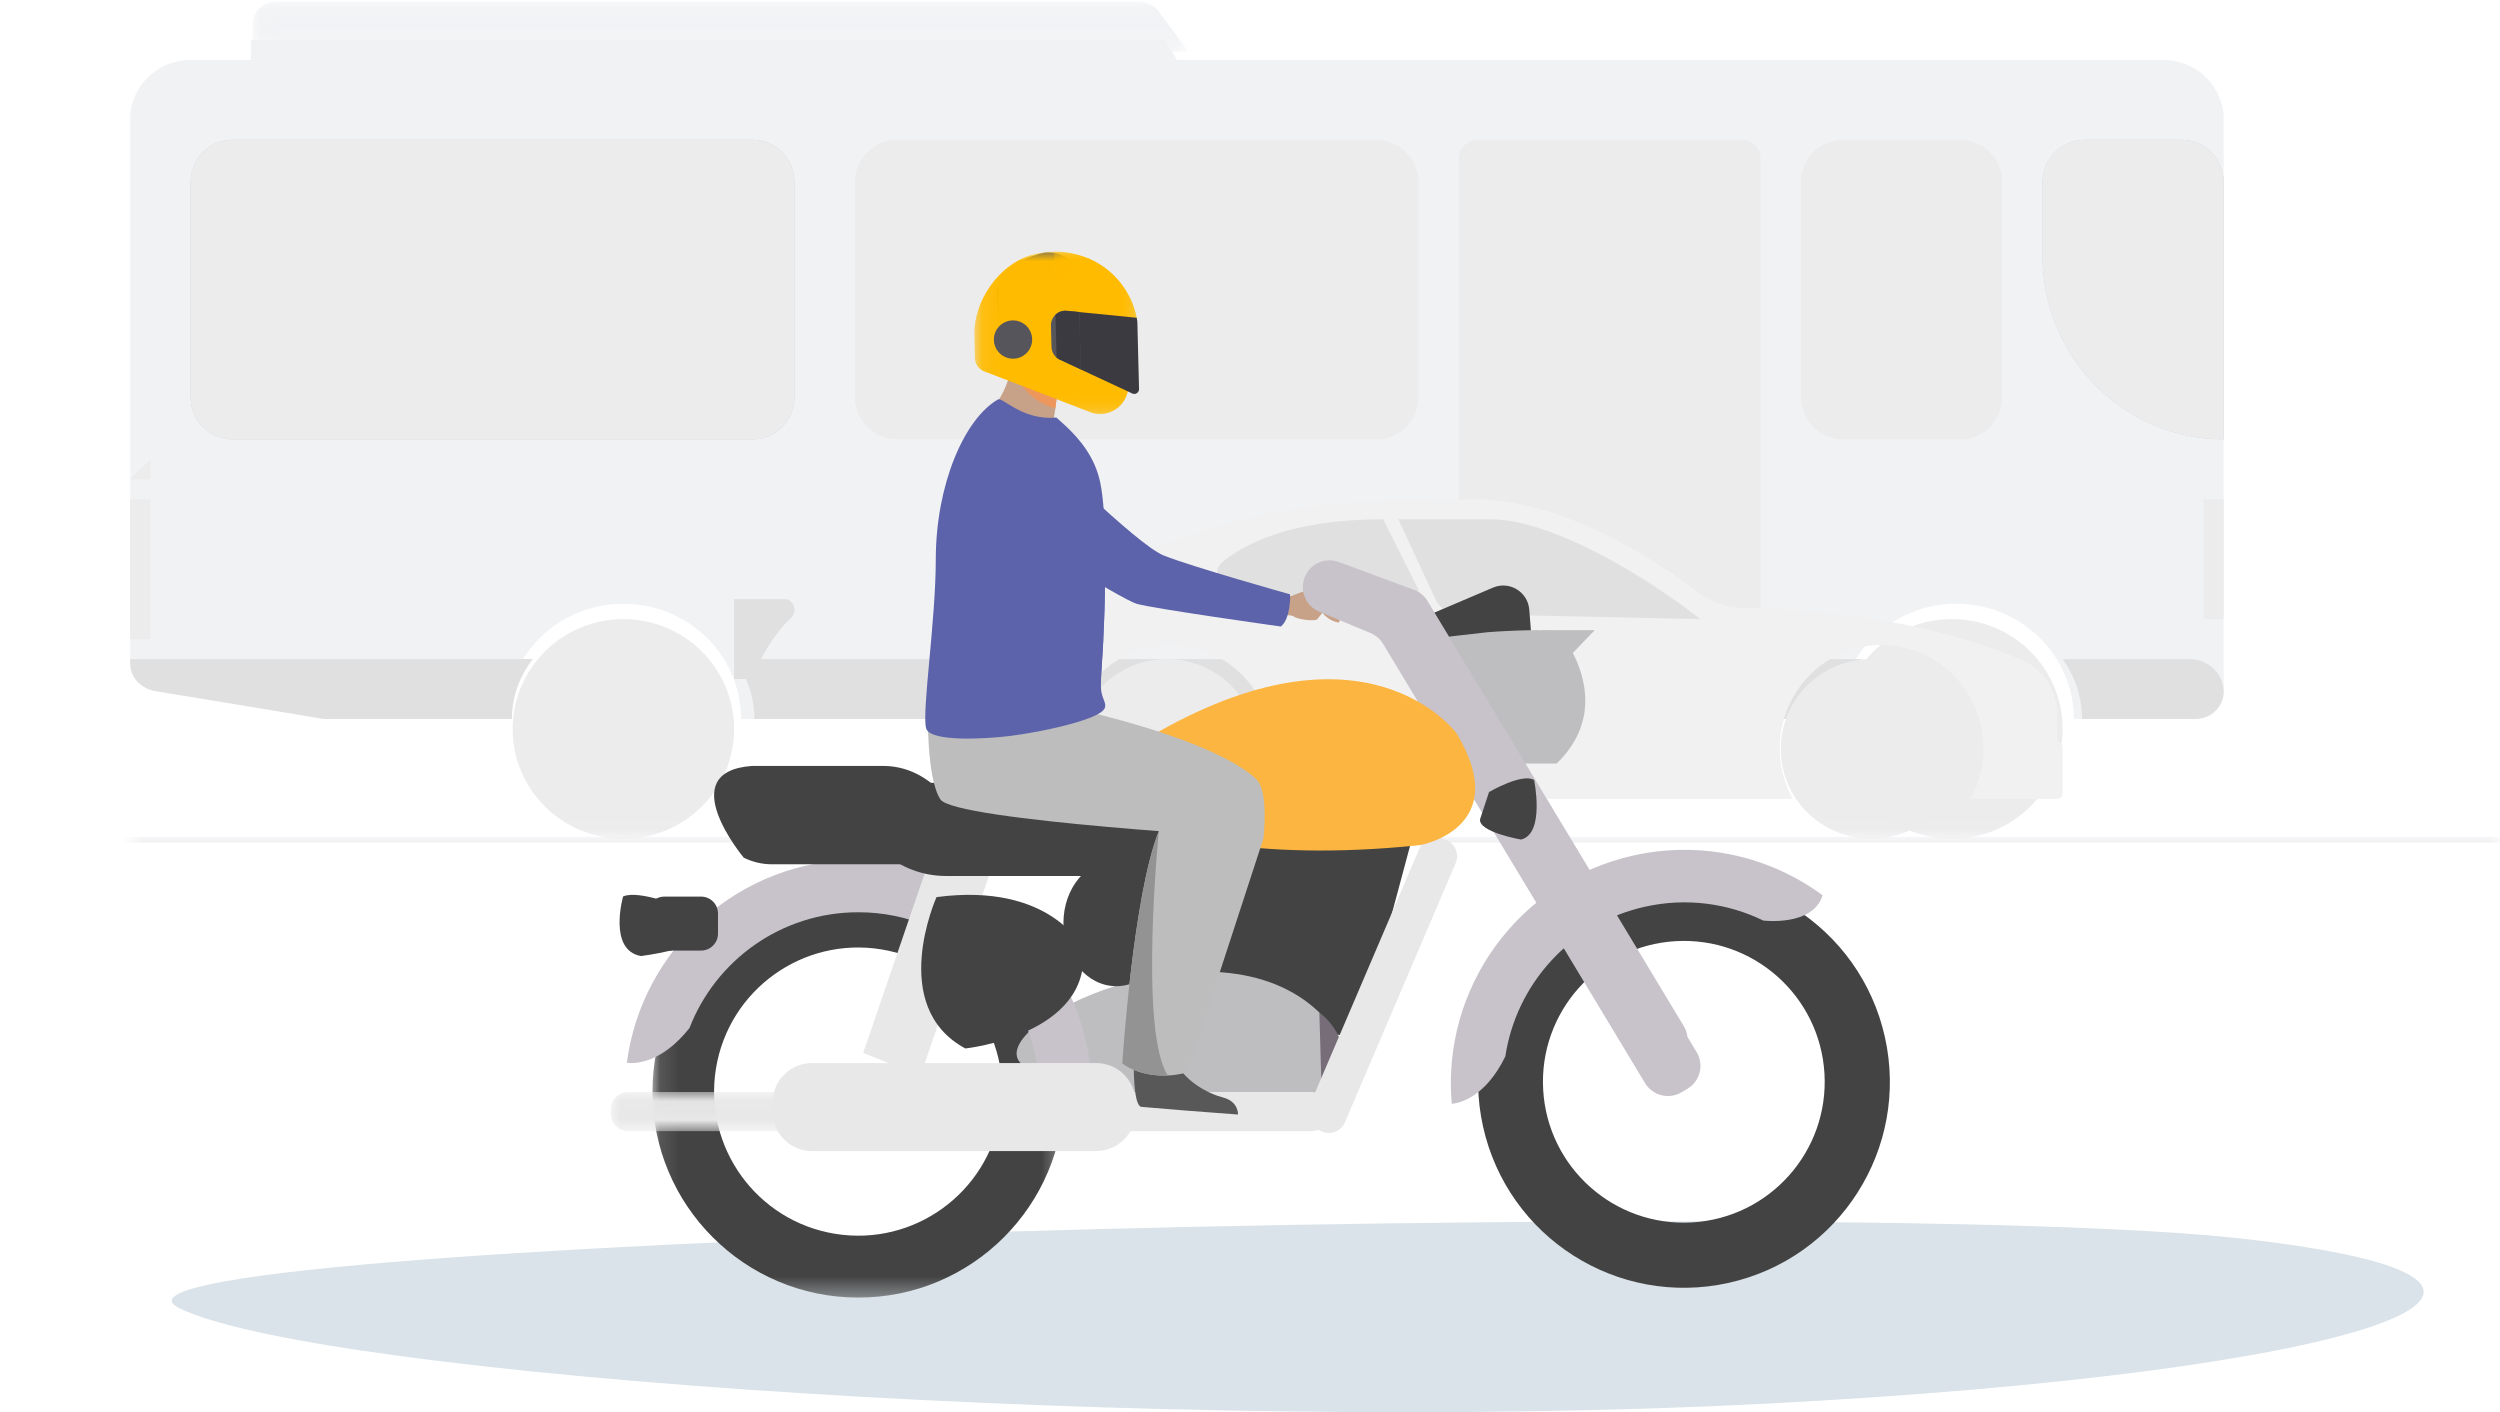 <?xml version="1.0" encoding="UTF-8"?>
<svg width="131px" height="74px" viewBox="0 0 131 74" version="1.1" xmlns="http://www.w3.org/2000/svg" xmlns:xlink="http://www.w3.org/1999/xlink">
    <title>RE frequently</title>
    <defs>
        <polygon id="path-1" points="4.54747351e-13 0.137 124 0.137 124 0.433 4.54747351e-13 0.433"></polygon>
        <polygon id="path-3" points="0.085 0.09 49.115 0.09 49.115 2.702 0.085 2.702"></polygon>
        <polygon id="path-5" points="0.945 43.953 124.945 43.953 124.945 0 0.945 0"></polygon>
        <polygon id="path-7" points="0.103 0.046 21.677 0.046 21.677 21.621 0.103 21.621"></polygon>
        <polygon id="path-9" points="0 0.038 13.278 0.038 13.278 2.088 0 2.088"></polygon>
        <polygon id="path-11" points="0.087 0.006 8.596 0.006 8.596 8.506 0.087 8.506"></polygon>
        <polygon id="path-13" points="0.086 0.006 4.424 0.006 4.424 8.506 0.086 8.506"></polygon>
    </defs>
    <g id="Desktop" stroke="none" stroke-width="1" fill="none" fill-rule="evenodd">
        <g id="4-Wheeler-Tool-2-Copy-2" transform="translate(-156, -349)">
            <g id="RE-frequently" transform="translate(156, 349)">
                <g id="Group-7-Copy">
                    <path d="M117.461,64.902 C137.726,67.184 123.957,71.923 92.606,73.55 C61.254,75.176 16.781,72.139 9.406,68.554 C2.032,64.969 97.196,62.621 117.461,64.902 Z" id="Background-Shape-Copy-4" fill="#D9E3E9"></path>
                    <g id="Group-38" opacity="0.239">
                        <g id="Group-3" transform="translate(6.945, 43.719)">
                            <mask id="mask-2" fill="white">
                                <use xlink:href="#path-1"></use>
                            </mask>
                            <g id="Clip-2"></g>
                            <path d="M135.744,0.433 L-16.867,0.433 C-16.94,0.433 -17,0.367 -17,0.285 C-17,0.204 -16.94,0.137 -16.867,0.137 L135.744,0.137 C135.817,0.137 135.877,0.204 135.877,0.285 C135.877,0.367 135.817,0.433 135.744,0.433" id="Fill-1" fill="#283250" mask="url(#mask-2)"></path>
                        </g>
                        <g id="Group-6" transform="translate(13.151, 0)">
                            <mask id="mask-4" fill="white">
                                <use xlink:href="#path-3"></use>
                            </mask>
                            <g id="Clip-5"></g>
                            <path d="M49.115,2.702 L0.085,2.702 L0.085,1.264 C0.085,0.616 0.637,0.09 1.318,0.09 L46.55,0.09 C46.953,0.09 47.33,0.277 47.561,0.591 L49.115,2.702 Z" id="Fill-4" fill="#C3C9D2" mask="url(#mask-4)"></path>
                        </g>
                        <polygon id="Fill-7" fill="#C3C9D2" points="13.151 2.093 13.151 3.14 61.671 3.14 61.049 2.093"></polygon>
                        <path d="M113.348,3.14 L9.995,3.14 C8.242,3.14 6.822,4.531 6.822,6.247 L6.822,34.542 C6.822,35.304 7.377,35.958 8.143,36.097 L16.842,37.674 L26.506,37.674 C26.506,34.341 29.265,31.639 32.668,31.639 C36.072,31.639 38.83,34.341 38.83,37.674 L96.345,37.674 C96.345,34.341 99.103,31.639 102.507,31.639 C105.91,31.639 108.669,34.341 108.669,37.674 L114.948,37.674 C115.816,37.674 116.52,36.985 116.52,36.134 L116.52,6.247 C116.52,4.531 115.1,3.14 113.348,3.14" id="Fill-9" fill="#C3C9D2"></path>
                        <path d="M108.082,34.535 C108.723,35.429 109.098,36.51 109.098,37.674 L115.034,37.674 C115.855,37.674 116.52,37.039 116.52,36.255 C116.52,35.305 115.714,34.535 114.719,34.535 L108.082,34.535 Z" id="Fill-11" fill="#7F7F7F"></path>
                        <path d="M6.822,34.535 L6.822,34.787 C6.822,35.49 7.386,36.093 8.164,36.221 L17.005,37.674 L26.825,37.674 C26.825,36.51 27.229,35.429 27.918,34.535 L6.822,34.535 Z" id="Fill-13" fill="#7F7F7F"></path>
                        <path d="M38.466,34.535 C39.137,35.429 39.53,36.51 39.53,37.674 L96.47,37.674 C96.47,36.51 96.863,35.429 97.534,34.535 L38.466,34.535 Z" id="Fill-15" fill="#7F7F7F"></path>
                        <mask id="mask-6" fill="white">
                            <use xlink:href="#path-5"></use>
                        </mask>
                        <g id="Clip-18"></g>
                        <polygon id="Fill-17" fill="#AFAFAF" mask="url(#mask-6)" points="6.822 33.488 7.877 33.488 7.877 26.163 6.822 26.163"></polygon>
                        <polyline id="Fill-19" fill="#AFAFAF" mask="url(#mask-6)" points="7.877 24.07 7.877 25.116 6.822 25.116"></polyline>
                        <polyline id="Fill-20" fill="#AFAFAF" mask="url(#mask-6)" points="115.466 26.163 116.52 26.163 116.52 32.442 115.466 32.442"></polyline>
                        <path d="M116.52,23.023 L116.52,23.023 L116.52,9.553 C116.52,8.323 115.537,7.326 114.325,7.326 L109.223,7.326 C108.011,7.326 107.027,8.323 107.027,9.553 L107.027,13.396 C107.027,18.713 111.278,23.023 116.52,23.023" id="Fill-21" fill="#163560" mask="url(#mask-6)"></path>
                        <path d="M47.016,23.023 L72.107,23.023 C73.334,23.023 74.329,22.026 74.329,20.796 L74.329,9.553 C74.329,8.323 73.334,7.326 72.107,7.326 L47.016,7.326 C45.789,7.326 44.794,8.323 44.794,9.553 L44.794,20.796 C44.794,22.026 45.789,23.023 47.016,23.023" id="Fill-22" fill="#AFAFAF" mask="url(#mask-6)"></path>
                        <path d="M96.564,23.023 L102.724,23.023 C103.935,23.023 104.918,22.026 104.918,20.796 L104.918,9.553 C104.918,8.323 103.935,7.326 102.724,7.326 L96.564,7.326 C95.352,7.326 94.37,8.323 94.37,9.553 L94.37,20.796 C94.37,22.026 95.352,23.023 96.564,23.023" id="Fill-23" fill="#AFAFAF" mask="url(#mask-6)"></path>
                        <path d="M116.52,23.023 L116.52,23.023 L116.52,9.553 C116.52,8.323 115.537,7.326 114.325,7.326 L109.223,7.326 C108.011,7.326 107.027,8.323 107.027,9.553 L107.027,13.396 C107.027,18.713 111.278,23.023 116.52,23.023" id="Fill-24" fill="#AFAFAF" mask="url(#mask-6)"></path>
                        <path d="M12.176,23.023 L39.441,23.023 C40.65,23.023 41.63,22.026 41.63,20.796 L41.63,9.553 C41.63,8.323 40.65,7.326 39.441,7.326 L12.176,7.326 C10.967,7.326 9.986,8.323 9.986,9.553 L9.986,20.796 C9.986,22.026 10.967,23.023 12.176,23.023" id="Fill-25" fill="#163560" mask="url(#mask-6)"></path>
                        <path d="M12.176,23.023 L39.441,23.023 C40.65,23.023 41.63,22.026 41.63,20.796 L41.63,9.553 C41.63,8.323 40.65,7.326 39.441,7.326 L12.176,7.326 C10.967,7.326 9.986,8.323 9.986,9.553 L9.986,20.796 C9.986,22.026 10.967,23.023 12.176,23.023" id="Fill-26" fill="#AFAFAF" mask="url(#mask-6)"></path>
                        <path d="M91.233,7.326 L83.545,7.326 L82.636,7.326 L77.466,7.326 C76.898,7.326 76.438,7.775 76.438,8.33 L76.438,37.674 L82.636,37.674 L83.545,37.674 L92.26,37.674 L92.26,8.33 C92.26,7.775 91.8,7.326 91.233,7.326" id="Fill-27" fill="#AFAFAF" mask="url(#mask-6)"></path>
                        <path d="M38.466,38.198 C38.466,41.377 35.868,43.953 32.664,43.953 C29.46,43.953 26.863,41.377 26.863,38.198 C26.863,35.019 29.46,32.442 32.664,32.442 C35.868,32.442 38.466,35.019 38.466,38.198" id="Fill-28" fill="#AFAFAF" mask="url(#mask-6)"></path>
                        <path d="M108.082,38.198 C108.082,41.377 105.485,43.953 102.281,43.953 C99.077,43.953 96.479,41.377 96.479,38.198 C96.479,35.019 99.077,32.442 102.281,32.442 C105.485,32.442 108.082,35.019 108.082,38.198" id="Fill-29" fill="#AFAFAF" mask="url(#mask-6)"></path>
                        <path d="M64.834,27.209 L64.834,27.209 C64.835,27.209 64.836,27.209 64.838,27.209 C64.836,27.209 64.835,27.209 64.834,27.209" id="Fill-30" fill="#163560" mask="url(#mask-6)"></path>
                        <path d="M78.548,32.442 L78.548,32.442 C77.823,32.414 77.069,32.399 76.287,32.399 C76.287,32.399 71.956,28.527 66.945,27.209 C72.097,28.52 78.548,32.442 78.548,32.442" id="Fill-31" fill="#7F7F7F" mask="url(#mask-6)"></path>
                        <path d="M52.15,34.819 L52.15,30.503 C52.15,30.503 57.131,29.924 60.144,28.815 C67.117,26.211 70.865,26.163 77.198,26.163 C82.007,26.163 86.877,29.436 88.943,31.012 C89.64,31.544 90.484,31.837 91.355,31.857 C98.961,32.026 103.664,33.57 105.999,34.612 C107.093,35.1 107.797,36.202 107.797,37.417 L107.797,38.87 C107.955,38.87 108.082,39 108.082,39.16 L108.082,41.571 C108.082,41.731 107.955,41.86 107.797,41.86 L104.548,41.86 L103.258,41.86 C103.708,41.041 103.956,40.092 103.931,39.082 C103.86,36.204 101.548,33.86 98.717,33.797 C95.714,33.729 93.259,36.183 93.259,39.221 C93.259,40.179 93.504,41.079 93.933,41.86 L66.006,41.86 C66.456,41.041 66.704,40.092 66.679,39.082 C66.608,36.204 64.296,33.86 61.464,33.797 C58.462,33.729 56.006,36.183 56.006,39.221 C56.006,40.179 56.252,41.079 56.681,41.86 L55.566,41.86 C51.706,41.86 51.16,37.848 51.123,35.881 C51.113,35.298 51.576,34.819 52.15,34.819" id="Fill-32" fill="#C4C4C4" mask="url(#mask-6)"></path>
                        <path d="M79.812,27.434 C84.292,28.568 89.096,32.442 89.096,32.442 L76.38,32.17 C75.881,32.159 75.432,31.866 75.222,31.413 L73.274,27.209 L77.989,27.209 C78.603,27.209 79.216,27.283 79.812,27.434" id="Fill-33" fill="#7F7F7F" mask="url(#mask-6)"></path>
                        <path d="M72.474,27.209 L74.288,30.809 C74.427,31.085 74.193,31.395 73.845,31.395 C72.014,31.396 67.209,31.337 64.442,30.737 C63.777,30.593 63.554,29.868 64.049,29.457 C65.173,28.523 67.617,27.209 72.474,27.209" id="Fill-34" fill="#7F7F7F" mask="url(#mask-6)"></path>
                        <path d="M38.466,35.581 L38.954,35.581 C39.227,35.581 39.477,35.411 39.593,35.143 C39.875,34.494 40.495,33.263 41.446,32.387 C41.814,32.048 41.594,31.395 41.111,31.395 L38.466,31.395 L38.466,35.581 Z" id="Fill-35" fill="#7F7F7F" mask="url(#mask-6)"></path>
                        <path d="M65.89,39.244 C65.89,41.845 63.765,43.953 61.144,43.953 C58.522,43.953 56.397,41.845 56.397,39.244 C56.397,36.643 58.522,34.535 61.144,34.535 C63.765,34.535 65.89,36.643 65.89,39.244" id="Fill-36" fill="#AFAFAF" mask="url(#mask-6)"></path>
                        <path d="M102.808,39.244 C102.808,41.845 100.683,43.953 98.061,43.953 C95.44,43.953 93.315,41.845 93.315,39.244 C93.315,36.643 95.44,34.535 98.061,34.535 C100.683,34.535 102.808,36.643 102.808,39.244" id="Fill-37" fill="#AFAFAF" mask="url(#mask-6)"></path>
                    </g>
                </g>
                <g id="Group-91-Copy" transform="translate(32, 13)">
                    <path d="M37.017,19.456 C36.89,19.563 36.004,19.467 35.804,19.31 C35.606,19.152 34.024,19.199 34.024,19.199 L34.223,18.239 C34.223,18.239 35.127,18.383 35.367,18.332 C35.606,18.281 36.759,17.716 37.145,17.889 C37.531,18.062 38.453,19.173 38.157,19.62 C38.157,19.62 37.689,19.593 37.292,19.113" id="Fill-1" fill="#C7A288"></path>
                    <polygon id="Fill-3" fill="#BEBDC0" points="48.832 20.021 51.562 20.021 49.663 21.999"></polygon>
                    <path d="M42.837,19.238 L46.239,17.788 C47.1,17.428 48.06,18.015 48.134,18.945 L48.261,20.554 C48.293,20.955 48.217,21.357 48.041,21.719 L45.892,26.132 L42.837,19.238 Z" id="Fill-5" fill="#434343"></path>
                    <path d="M45.968,20.126 C45.968,20.126 49.093,19.889 49.726,20.126 C49.726,20.126 52.851,23.845 49.568,27.009 L46.918,27.009 L42.487,20.522 L45.968,20.126 Z" id="Fill-7" fill="#BEBDC0"></path>
                    <path d="M56.66,51.055 C52.59,51.291 49.099,48.183 48.863,44.113 C48.627,40.043 51.735,36.553 55.805,36.317 C59.875,36.08 63.366,39.189 63.602,43.259 C63.838,47.328 60.73,50.819 56.66,51.055 M66.771,41.352 C65.479,35.536 59.717,31.869 53.901,33.161 C48.086,34.453 44.418,40.215 45.711,46.031 C47.003,51.847 52.765,55.514 58.58,54.222 C64.396,52.93 68.063,47.168 66.771,41.352" id="Fill-9" fill="#434343"></path>
                    <g id="Group-13" transform="translate(2.086, 33.373)">
                        <mask id="mask-8" fill="white">
                            <use xlink:href="#path-7"></use>
                        </mask>
                        <g id="Clip-12"></g>
                        <path d="M18.336,12.034 C17.668,16.15 13.791,18.946 9.675,18.279 C5.559,17.612 2.763,13.734 3.43,9.618 C4.098,5.502 7.975,2.706 12.091,3.374 C16.207,4.041 19.003,7.918 18.336,12.034 M10.89,0.046 C4.932,0.046 0.103,4.876 0.103,10.834 C0.103,16.791 4.932,21.621 10.89,21.621 C16.847,21.621 21.677,16.791 21.677,10.834 C21.677,4.876 16.847,0.046 10.89,0.046" id="Fill-11" fill="#434343" mask="url(#mask-8)"></path>
                    </g>
                    <polygon id="Fill-14" fill="#434343" points="30.988 30.257 42.173 30.257 39.201 41.335 31.794 40.584"></polygon>
                    <path d="M38.456,42.704 C38.456,44.533 36.973,46.016 35.144,46.016 C33.315,46.016 31.832,44.533 31.832,42.704 C31.832,41.155 32.895,39.854 34.332,39.492 C34.591,39.426 34.864,39.391 35.144,39.391 C36.973,39.391 38.456,40.874 38.456,42.704" id="Fill-16" fill="#766D78"></path>
                    <path d="M21.477,42.704 C19.547,40.69 31.641,34.769 37.134,40.056 L37.262,44.464 L34.606,45.972 C34.606,45.972 23.796,45.122 21.477,42.704" id="Fill-18" fill="#BEBDC0"></path>
                    <path d="M4.128,40.872 C5.498,37.322 8.942,34.802 12.976,34.802 C18.212,34.802 22.457,39.047 22.457,44.283 C22.457,44.344 22.456,44.404 22.455,44.464 L23.152,44.201 L25.188,44.98 C25.201,44.749 25.208,44.517 25.208,44.283 C25.208,37.528 19.731,32.051 12.976,32.051 C6.761,32.051 1.628,36.687 0.847,42.69 C1.229,42.739 2.621,42.763 4.128,40.872" id="Fill-20" fill="#C8C3CA"></path>
                    <polygon id="Fill-22" fill="#E8E8E8" points="13.232 42.171 17.525 29.638 20.52 30.856 16.227 43.389"></polygon>
                    <path d="M30.04,32.902 L17.583,32.902 C15.035,32.902 12.969,31.027 12.969,28.714 L12.969,28.018 L24.659,28.018 C27.631,28.018 30.04,30.205 30.04,32.902" id="Fill-24" fill="#434343"></path>
                    <path d="M60.401,35.238 C60.401,35.238 63.014,35.559 63.502,33.91 C60.757,31.895 57.19,31.028 53.605,31.825 C47.537,33.173 43.533,38.811 44.072,44.84 C44.455,44.806 45.819,44.528 46.88,42.355 C47.447,38.592 50.264,35.385 54.201,34.511 C56.376,34.027 58.543,34.334 60.401,35.239 L60.401,35.238 Z" id="Fill-26" fill="#C8C3CA"></path>
                    <path d="M56.903,42.13 L45.088,22.527 C44.7,22.707 44.309,22.882 43.92,23.06 C43.604,23.206 43.289,23.356 42.981,23.518 C42.864,23.581 42.748,23.646 42.632,23.712 C42.578,23.747 42.524,23.782 42.471,23.819 C42.403,23.866 42.336,23.914 42.27,23.962 L54.2,43.755 C54.597,44.413 55.449,44.628 56.11,44.237 L56.418,44.055 C57.086,43.659 57.304,42.795 56.903,42.13" id="Fill-28" fill="#C8C3CA"></path>
                    <path d="M53.522,42.386 L40.477,20.743 C40.323,20.488 40.092,20.289 39.818,20.174 L37.128,19.051 C36.411,18.752 36.076,17.927 36.38,17.213 C36.672,16.526 37.452,16.19 38.152,16.449 L42.093,17.907 C42.391,18.017 42.642,18.225 42.805,18.497 L56.225,40.76 C56.626,41.425 56.408,42.29 55.74,42.686 L55.432,42.868 C54.771,43.259 53.919,43.044 53.522,42.386" id="Fill-30" fill="#C8C3CA"></path>
                    <path d="M25.441,47.316 L10.548,47.316 C9.409,47.316 8.486,46.393 8.486,45.254 L8.486,44.765 C8.486,43.627 9.409,42.704 10.548,42.704 L25.441,42.704 C26.58,42.704 27.503,43.627 27.503,44.765 L27.503,45.254 C27.503,46.393 26.58,47.316 25.441,47.316" id="Fill-32" fill="#E8E8E8"></path>
                    <g id="Group-36" transform="translate(0, 44.184)">
                        <mask id="mask-10" fill="white">
                            <use xlink:href="#path-9"></use>
                        </mask>
                        <g id="Clip-35"></g>
                        <path d="M12.362,2.088 L0.916,2.088 C0.41,2.088 -0,1.678 -0,1.172 L-0,0.955 C-0,0.449 0.41,0.038 0.916,0.038 L12.362,0.038 C12.868,0.038 13.278,0.449 13.278,0.955 L13.278,1.172 C13.278,1.678 12.868,2.088 12.362,2.088" id="Fill-34" fill="#E8E8E8" mask="url(#mask-10)"></path>
                    </g>
                    <path d="M36.711,46.271 L25.265,46.271 C24.759,46.271 24.349,45.861 24.349,45.356 L24.349,45.138 C24.349,44.632 24.759,44.222 25.265,44.222 L36.711,44.222 C37.217,44.222 37.627,44.632 37.627,45.138 L37.627,45.356 C37.627,45.861 37.217,46.271 36.711,46.271" id="Fill-37" fill="#E8E8E8"></path>
                    <path d="M44.278,32.228 L38.473,45.81 C38.274,46.276 37.736,46.491 37.27,46.293 L37.07,46.207 C36.605,46.008 36.389,45.47 36.588,45.005 L42.393,31.423 C42.592,30.958 43.13,30.742 43.596,30.94 L43.795,31.026 C44.26,31.225 44.477,31.763 44.278,32.228" id="Fill-39" fill="#E8E8E8"></path>
                    <path d="M17.074,34.008 C17.074,34.008 14.494,39.737 18.584,41.94 C18.584,41.94 25.229,41.229 24.744,36.695 C24.744,36.695 23.085,33.214 17.074,34.008" id="Fill-41" fill="#434343"></path>
                    <path d="M29.262,35.363 C29.262,37.193 28.022,38.676 26.493,38.676 C24.963,38.676 23.724,37.193 23.724,35.363 C23.724,33.534 24.963,32.051 26.493,32.051 C28.022,32.051 29.262,33.534 29.262,35.363" id="Fill-43" fill="#434343"></path>
                    <path d="M46.026,28.502 C46.026,28.502 47.75,27.494 48.387,27.87 C48.387,27.87 48.973,30.688 47.702,30.993 C47.702,30.993 45.45,30.601 45.556,29.925 L46.026,28.502 Z" id="Fill-45" fill="#434343"></path>
                    <path d="M3.885,34.606 C3.885,34.606 1.523,33.598 0.65,33.974 C0.65,33.974 -0.153,36.792 1.589,37.097 C1.589,37.097 4.675,36.705 4.529,36.029 L3.885,34.606 Z" id="Fill-47" fill="#434343"></path>
                    <path d="M28.709,30.446 C28.709,30.446 33.168,32.248 42.407,31.285 C42.407,31.285 47.334,30.415 44.326,25.431 C44.326,25.431 39.585,18.883 28.129,25.679 C28.129,25.679 26.121,27.001 28.709,30.446" id="Fill-49" fill="#FBB540"></path>
                    <path d="M14.288,27.135 L7.413,27.135 C3.197,27.429 6.974,31.944 6.974,31.944 C7.428,32.166 7.927,32.289 8.451,32.289 L18.727,32.289 C18.727,29.443 16.74,27.135 14.288,27.135" id="Fill-51" fill="#434343"></path>
                    <path d="M4.736,36.81 L2.814,36.81 C2.324,36.81 1.928,36.413 1.928,35.924 L1.928,34.869 C1.928,34.379 2.324,33.982 2.814,33.982 L4.736,33.982 C5.226,33.982 5.623,34.379 5.623,34.869 L5.623,35.924 C5.623,36.413 5.226,36.81 4.736,36.81" id="Fill-53" fill="#434343"></path>
                    <path d="M24.395,10.155 C22.579,10.725 19.49,8.936 19.49,8.936 C19.49,8.936 20.634,8.079 20.983,6.307 C21.001,6.218 21.016,6.127 21.03,6.033 C21.22,5.982 21.58,5.887 21.965,5.784 L23.435,6.972 C23.435,6.972 23.43,7.496 23.3,8.404 C23.277,8.562 23.251,8.733 23.22,8.914 C23.998,9.342 24.395,10.155 24.395,10.155" id="Fill-55" fill="#C7A288"></path>
                    <path d="M23.435,6.972 C23.435,6.972 23.43,7.496 23.3,8.404 C21.904,8.031 21.218,6.823 20.983,6.308 C21.001,6.218 21.016,6.127 21.03,6.033 C21.22,5.982 21.58,5.887 21.965,5.784 L23.435,6.972 Z" id="Fill-57" fill="#ED975D"></path>
                    <path d="M24.207,7.755 C24.207,7.755 20.712,7.354 20.994,5.181 C21.277,3.009 21.017,1.494 23.26,1.658 C25.504,1.821 25.829,2.707 25.91,3.455 C25.992,4.203 25.123,7.803 24.207,7.755" id="Fill-59" fill="#FFB27D"></path>
                    <path d="M21.108,6.079 C21.108,6.079 21.03,5.343 21.464,4.896 C21.464,4.896 21.268,4.164 21.554,4.027 C21.841,3.89 21.934,4.509 22.063,4.405 C22.192,4.3 22.766,3.806 22.988,3.109 C23.209,2.412 25.597,3.12 25.877,3.229 C26.157,3.338 24.548,-0.361 22.428,0.311 C20.309,0.983 20.069,2.023 20.236,2.895 C20.403,3.768 20.213,5.83 21.108,6.079" id="Fill-61" fill="#2B478B"></path>
                    <path d="M16.618,24.056 C16.618,24.056 16.526,27.771 17.281,28.893 C18.037,30.015 34.208,30.925 34.208,30.925 C34.208,30.925 34.472,28.56 33.89,27.898 C33.309,27.237 30.505,25.245 21.177,23.483 L16.618,24.056 Z" id="Fill-63" fill="#BDBDBD"></path>
                    <path d="M17.035,16.298 C17.039,19.496 16.297,24.299 16.528,25.16 C16.726,25.903 19.696,25.714 20.887,25.569 C21.328,25.514 21.864,25.43 22.418,25.324 C23.965,25.027 25.663,24.561 25.877,24.129 C25.885,24.112 25.892,24.096 25.897,24.08 C25.919,24.016 25.921,23.955 25.909,23.893 C25.88,23.721 25.758,23.531 25.705,23.215 C25.686,23.105 25.676,22.978 25.681,22.831 C25.701,22.253 25.757,21.585 25.796,20.863 C25.799,20.797 25.803,20.73 25.806,20.663 C25.812,20.573 25.818,20.476 25.815,20.386 L25.817,20.353 C25.818,20.336 25.819,20.319 25.82,20.302 C25.867,19.413 25.891,18.476 25.907,17.546 C25.912,17.256 25.915,16.967 25.916,16.682 C25.917,16.581 25.917,16.481 25.917,16.381 C25.917,16.195 25.916,16.01 25.914,15.827 C25.899,14.393 25.824,13.113 25.654,12.294 C25.376,10.958 24.598,10.039 23.877,9.352 L23.353,8.877 C22.72,8.948 21.99,8.806 21.347,8.469 C20.651,8.102 20.421,7.862 20.288,7.935 C18.528,8.952 17.042,12.389 17.035,16.298" id="Fill-65" fill="#5C63AB"></path>
                    <path d="M27.408,42.617 C27.408,42.617 27.362,44.93 27.805,44.999 C27.864,45.009 30.063,45.188 30.063,45.188 L32.872,45.402 C32.872,45.402 32.909,44.723 32.1,44.513 C31.291,44.303 29.964,43.614 29.556,42.489 C29.126,41.305 27.408,42.617 27.408,42.617" id="Fill-67" fill="#585858"></path>
                    <path d="M26.808,42.718 C26.808,42.718 27.317,43.181 28.419,43.324 C28.702,43.361 28.965,43.367 29.196,43.356 C29.812,43.329 30.207,43.184 30.207,43.184 L34.208,30.925 C34.208,30.925 31.211,27.841 29.384,29.457 C29.145,29.668 28.926,30.049 28.723,30.553 C27.374,33.913 26.808,42.718 26.808,42.718" id="Fill-69" fill="#BDBDBD"></path>
                    <path d="M21.93,14.268 C21.93,14.268 23.395,22.088 25.705,23.215 C25.686,23.105 25.676,22.978 25.681,22.831 C25.701,22.253 25.757,21.585 25.796,20.863 C25.799,20.797 25.802,20.73 25.806,20.663 C25.812,20.574 25.818,20.476 25.815,20.386 L25.817,20.353 C25.818,20.336 25.819,20.319 25.82,20.302 C25.867,19.413 25.891,18.476 25.908,17.546 C25.912,17.256 25.915,16.967 25.916,16.682 C24.969,15.327 23.618,14.298 21.93,14.268" id="Fill-71" fill="#5C63AB"></path>
                    <path d="M22.26,10.233 C22.26,10.233 27.524,15.519 28.975,16.106 C30.427,16.692 35.605,18.145 35.605,18.145 C35.605,18.145 35.649,19.403 35.117,19.83 C35.117,19.83 28.388,18.886 27.56,18.639 C26.733,18.392 20.725,14.628 20.233,14.341 C19.742,14.054 20.181,9.663 22.26,10.233" id="Fill-73" fill="#5C63AB"></path>
                    <path d="M26.808,42.718 C26.808,42.718 27.317,43.181 28.419,43.324 C28.702,43.361 28.965,43.367 29.196,43.356 C27.672,41.069 28.723,30.553 28.723,30.553 C27.374,33.913 26.808,42.718 26.808,42.718" id="Fill-75" fill="#939393"></path>
                    <g id="Group-79" transform="translate(18.966, 0.184)">
                        <mask id="mask-12" fill="white">
                            <use xlink:href="#path-11"></use>
                        </mask>
                        <g id="Clip-78"></g>
                        <path d="M8.596,3.467 L8.136,7.326 C8.108,7.407 8.08,7.483 8.057,7.554 C7.85,8.116 7.311,8.491 6.715,8.506 C6.524,8.511 6.338,8.48 6.16,8.409 L4.453,7.75 L0.587,6.267 C0.308,6.149 0.126,5.882 0.118,5.592 L0.088,4.388 C0.043,2.599 1.367,0.701 3.024,0.198 C3.433,0.077 3.847,0.012 4.258,0.006 C5.111,-0.005 5.966,0.229 6.695,0.692 C7.69,1.325 8.377,2.349 8.596,3.467" id="Fill-77" fill="#FFBB00" mask="url(#mask-12)"></path>
                    </g>
                    <g id="Group-82" transform="translate(23.138, 0.184)">
                        <mask id="mask-14" fill="white">
                            <use xlink:href="#path-13"></use>
                        </mask>
                        <g id="Clip-81"></g>
                        <path d="M4.424,3.467 L3.964,7.326 C3.936,7.407 3.908,7.483 3.884,7.554 C3.678,8.116 3.139,8.491 2.542,8.506 C2.352,8.511 2.165,8.48 1.988,8.409 L0.281,7.75 L0.086,0.006 C0.939,-0.005 1.794,0.229 2.523,0.692 C3.517,1.325 4.205,2.349 4.424,3.467" id="Fill-80" fill="#FFBB00" mask="url(#mask-14)"></path>
                    </g>
                    <path d="M21.108,5.795 C20.555,5.809 20.094,5.37 20.08,4.817 C20.066,4.264 20.504,3.803 21.057,3.789 C21.61,3.776 22.071,4.214 22.085,4.767 C22.099,5.32 21.661,5.781 21.108,5.795" id="Fill-83" fill="#57555C"></path>
                    <path d="M27.562,3.651 L24.558,3.353 L24.067,3.804 L24.113,5.621 L24.634,6.361 L27.102,7.51 L27.33,7.62 C27.366,7.634 27.401,7.643 27.441,7.642 C27.486,7.641 27.531,7.63 27.571,7.603 C27.645,7.551 27.688,7.47 27.686,7.385 L27.597,3.846 C27.585,3.781 27.578,3.716 27.562,3.651" id="Fill-85" fill="#3C3A41"></path>
                    <path d="M24.558,3.35 L24.633,6.358 L23.532,5.844 C23.471,5.815 23.415,5.782 23.364,5.738 C23.205,5.602 23.104,5.398 23.099,5.183 L23.07,4.055 C23.065,3.839 23.155,3.636 23.307,3.492 L23.312,3.487 C23.469,3.337 23.683,3.267 23.899,3.287 L24.558,3.35 Z" id="Fill-87" fill="#57555C"></path>
                    <path d="M24.558,3.35 L24.633,6.358 L23.532,5.844 C23.471,5.815 23.415,5.782 23.364,5.738 L23.307,3.492 L23.312,3.487 C23.469,3.337 23.683,3.267 23.899,3.287 L24.558,3.35 Z" id="Fill-89" fill="#3C3A41"></path>
                </g>
            </g>
        </g>
    </g>
</svg>